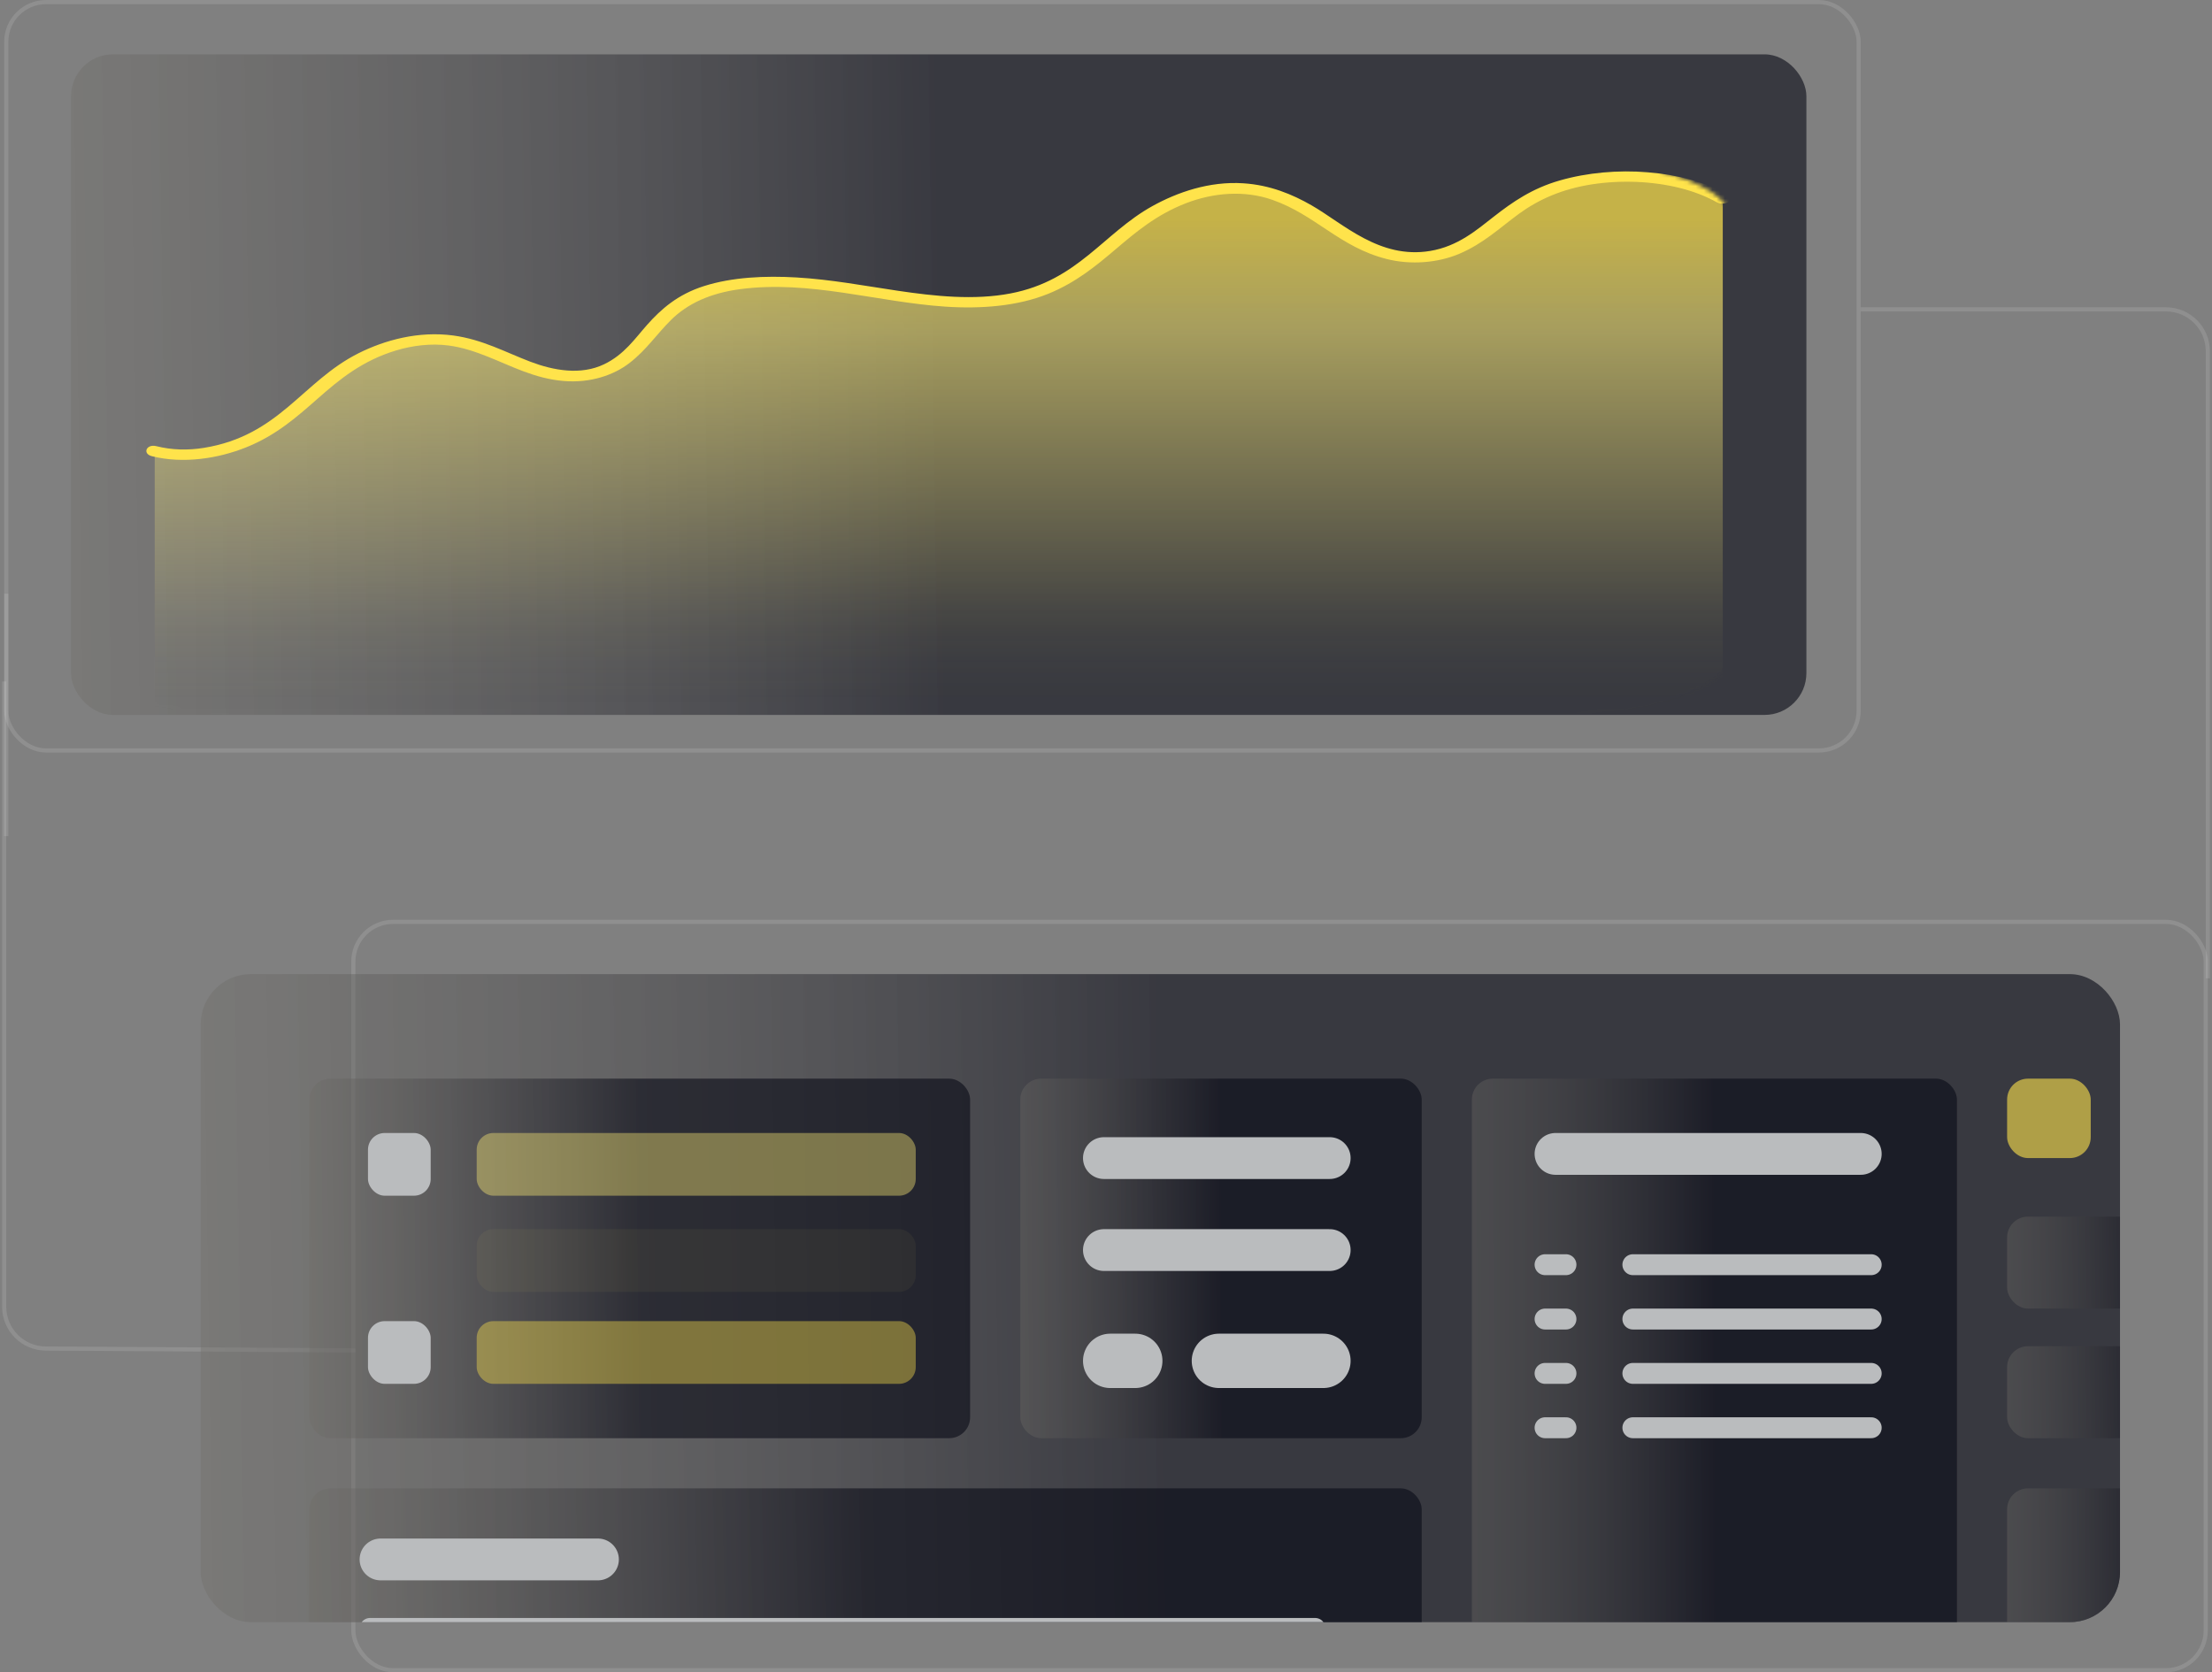 <svg width="529" height="400" viewBox="0 0 529 400" fill="none" xmlns="http://www.w3.org/2000/svg">
<rect x="0" y="0" width="529" height="400" fill="#808080" stroke="none"/>
<rect x="84.5" y="220.5" width="443" height="179" rx="9.5" stroke="white" stroke-opacity="0.12"/>
<rect x="1.5" y="0.5" width="443" height="179" rx="9.5" stroke="white" stroke-opacity="0.12"/>
<path d="M445 74H518C523.523 74 528 78.477 528 84V234" stroke="white" stroke-opacity="0.12"/>
<path d="M85 323L10.941 322.559C5.441 322.526 1 318.059 1 312.559L1 163" stroke="white" stroke-opacity="0.12"/>
<line x1="1.5" y1="142" x2="1.5" y2="200" stroke="white" stroke-opacity="0.12"/>
<g clip-path="url(#clip0_1283_11081)">
<rect x="48" y="233" width="459" height="160" rx="10" fill="url(#paint0_linear_1283_11081)" fill-opacity="0.6"/>
<rect x="480" y="356" width="72" height="62" rx="5" fill="url(#paint1_linear_1283_11081)" fill-opacity="0.6"/>
<rect x="480" y="322" width="72" height="22" rx="5" fill="url(#paint2_linear_1283_11081)" fill-opacity="0.6"/>
<rect x="480" y="291" width="72" height="22" rx="5" fill="url(#paint3_linear_1283_11081)" fill-opacity="0.6"/>
<rect opacity="0.6" x="480" y="258" width="20" height="19" rx="5" fill="#FFE34B"/>
<rect x="74" y="258" width="158" height="86" rx="5" fill="url(#paint4_linear_1283_11081)" fill-opacity="0.6"/>
<rect x="88" y="271" width="15" height="15" rx="4" fill="#BABCBE"/>
<rect x="88" y="316" width="15" height="15" rx="4" fill="#BABCBE"/>
<rect opacity="0.4" x="114" y="271" width="105" height="15" rx="4" fill="#FFEE76"/>
<rect opacity="0.4" x="114" y="294" width="105" height="15" rx="4" fill="#FFEE76" fill-opacity="0.12"/>
<rect opacity="0.4" x="114" y="316" width="105" height="15" rx="4" fill="#FFE34B"/>
<rect x="244" y="258" width="96" height="86" rx="5" fill="url(#paint5_linear_1283_11081)" fill-opacity="0.6"/>
<line x1="264" y1="277" x2="318" y2="277" stroke="#BABCBE" stroke-width="10" stroke-linecap="round"/>
<line x1="264" y1="299" x2="318" y2="299" stroke="#BABCBE" stroke-width="10" stroke-linecap="round"/>
<line x1="291.5" y1="325.5" x2="316.5" y2="325.5" stroke="#BABCBE" stroke-width="13" stroke-linecap="round"/>
<line x1="265.5" y1="325.5" x2="271.5" y2="325.5" stroke="#BABCBE" stroke-width="13" stroke-linecap="round"/>
<rect x="74" y="356" width="266" height="62" rx="5" fill="url(#paint6_linear_1283_11081)" fill-opacity="0.6"/>
<line x1="91" y1="373" x2="143" y2="373" stroke="#BABCBE" stroke-width="10" stroke-linecap="round"/>
<line x1="88.5" y1="389.5" x2="314.5" y2="389.5" stroke="#BABCBE" stroke-width="5" stroke-linecap="round"/>
<rect x="352" y="258" width="116" height="161" rx="5" fill="url(#paint7_linear_1283_11081)" fill-opacity="0.6"/>
<line x1="372" y1="276" x2="445" y2="276" stroke="#BABCBE" stroke-width="10" stroke-linecap="round"/>
<line x1="390.5" y1="302.5" x2="447.5" y2="302.5" stroke="#BABCBE" stroke-width="5" stroke-linecap="round"/>
<line x1="369.5" y1="302.5" x2="374.5" y2="302.5" stroke="#BABCBE" stroke-width="5" stroke-linecap="round"/>
<line x1="390.5" y1="328.5" x2="447.5" y2="328.5" stroke="#BABCBE" stroke-width="5" stroke-linecap="round"/>
<line x1="369.5" y1="328.5" x2="374.5" y2="328.5" stroke="#BABCBE" stroke-width="5" stroke-linecap="round"/>
<line x1="390.5" y1="315.5" x2="447.5" y2="315.5" stroke="#BABCBE" stroke-width="5" stroke-linecap="round"/>
<line x1="369.5" y1="315.5" x2="374.5" y2="315.5" stroke="#BABCBE" stroke-width="5" stroke-linecap="round"/>
<line x1="390.5" y1="341.5" x2="447.5" y2="341.5" stroke="#BABCBE" stroke-width="5" stroke-linecap="round"/>
<line x1="369.5" y1="341.5" x2="374.5" y2="341.5" stroke="#BABCBE" stroke-width="5" stroke-linecap="round"/>
</g>
<rect x="17" y="13" width="415" height="158" rx="10" fill="url(#paint8_linear_1283_11081)" fill-opacity="0.6"/>
<mask id="mask0_1283_11081" style="mask-type:luminance" maskUnits="userSpaceOnUse" x="17" y="38" width="397" height="133">
<path d="M370.904 38C394.705 38 414 44.51 414 52.539V156.461C414 164.491 394.707 171 370.904 171H60.096C36.295 171 17 164.491 17 156.461V52.539C17 44.51 36.295 38 60.096 38" fill="white"/>
</mask>
<g mask="url(#mask0_1283_11081)">
<g opacity="0.71">
<path d="M37 107.989C46.099 110.41 56.788 107.422 63.802 103.063C70.816 98.703 75.494 93.088 82.058 88.461C88.621 83.835 98.314 80.085 107.976 81.396C119.384 82.945 128.004 91.107 139.503 89.844C152.002 88.471 154.409 77.844 163.328 72.197C173.421 65.807 190.175 66.805 204.087 69.027C217.999 71.248 233.184 74.181 246.172 70.352C256.742 67.236 262.945 60.434 270.13 54.671C277.317 48.907 288.145 43.49 299.548 45.088C315.687 47.348 323.594 62.374 340.053 61.372C351.53 60.673 357.229 52.585 365.577 47.61C377.906 40.262 399.411 40.111 412 47.283V171H37V107.989Z" fill="url(#paint9_linear_1283_11081)"/>
</g>
<path d="M36.329 109.117C43.84 111.006 52.213 109.658 58.807 107.024C66.139 104.095 71.137 99.596 76.089 95.244C81.181 90.767 86.6 86.268 94.735 83.819C98.606 82.653 103.067 82.075 107.322 82.644C110.694 83.096 113.727 84.147 116.608 85.29C122.318 87.553 127.883 90.559 134.827 91.129C141.152 91.649 146.772 89.773 150.643 86.747C154.648 83.618 157.089 79.874 160.499 76.507C164.394 72.66 169.788 70.121 176.997 69.163C193.611 66.954 209.803 72.252 226.073 73.343C234.619 73.915 243.421 73.235 250.736 70.25C257.297 67.571 262.077 63.626 266.661 59.738C271.556 55.584 276.494 51.364 283.647 48.599C290.063 46.121 297.509 45.426 304.262 47.791C314.692 51.445 320.326 59.075 331.604 61.946C337.368 63.413 343.836 62.886 348.965 60.715C354.812 58.24 358.714 54.457 363.23 51.157C367.968 47.695 373.598 45.188 380.767 44.087C387.67 43.028 395.124 43.319 401.733 44.961C404.961 45.763 407.951 46.924 410.538 48.364C412.448 49.426 415.279 47.675 413.361 46.607C402.495 40.559 386.19 39.398 373.062 43.152C366.405 45.055 361.736 48.309 357.252 51.808C353.16 54.998 348.687 58.917 342.007 60.025C329.888 62.035 321.223 53.451 313.64 49.103C309.024 46.456 303.722 44.256 297.34 43.841C289.18 43.309 281.513 46.016 275.617 49.282C263.873 55.788 257.823 67.072 241.721 70.176C232.937 71.87 223.528 70.846 214.791 69.557C206.706 68.363 198.783 66.847 190.473 66.363C182.999 65.928 175.128 66.273 168.345 68.431C162.065 70.427 158.108 73.931 154.776 77.675C151.887 80.922 149.315 84.806 144.458 87.134C138.882 89.806 132.364 88.616 126.879 86.534C120.921 84.272 115.382 81.188 108.384 80.246C100.134 79.135 92.062 81.32 85.721 84.501C72.333 91.22 66.827 104.212 48.747 107.126C44.913 107.744 41.069 107.644 37.391 106.719C35.011 106.121 33.975 108.524 36.329 109.117Z" fill="#FFE34B"/>
</g>
<defs>
<linearGradient id="paint0_linear_1283_11081" x1="277.5" y1="286.271" x2="-229.886" y2="294.095" gradientUnits="userSpaceOnUse">
<stop stop-color="#090A16"/>
<stop offset="1" stop-color="#E8E2C9" stop-opacity="0.12"/>
</linearGradient>
<linearGradient id="paint1_linear_1283_11081" x1="516" y1="376.643" x2="436.394" y2="377.14" gradientUnits="userSpaceOnUse">
<stop stop-color="#090A16"/>
<stop offset="1" stop-color="#E8E2C9" stop-opacity="0.12"/>
</linearGradient>
<linearGradient id="paint2_linear_1283_11081" x1="516" y1="329.325" x2="436.416" y2="330.725" gradientUnits="userSpaceOnUse">
<stop stop-color="#090A16"/>
<stop offset="1" stop-color="#E8E2C9" stop-opacity="0.12"/>
</linearGradient>
<linearGradient id="paint3_linear_1283_11081" x1="516" y1="298.325" x2="436.416" y2="299.725" gradientUnits="userSpaceOnUse">
<stop stop-color="#090A16"/>
<stop offset="1" stop-color="#E8E2C9" stop-opacity="0.12"/>
</linearGradient>
<linearGradient id="paint4_linear_1283_11081" x1="153" y1="286.633" x2="-21.68" y2="288.358" gradientUnits="userSpaceOnUse">
<stop stop-color="#090A16"/>
<stop offset="1" stop-color="#E8E2C9" stop-opacity="0.12"/>
</linearGradient>
<linearGradient id="paint5_linear_1283_11081" x1="292" y1="286.633" x2="185.859" y2="287.27" gradientUnits="userSpaceOnUse">
<stop stop-color="#090A16"/>
<stop offset="1" stop-color="#E8E2C9" stop-opacity="0.12"/>
</linearGradient>
<linearGradient id="paint6_linear_1283_11081" x1="207" y1="376.643" x2="-86.954" y2="383.421" gradientUnits="userSpaceOnUse">
<stop stop-color="#090A16"/>
<stop offset="1" stop-color="#E8E2C9" stop-opacity="0.12"/>
</linearGradient>
<linearGradient id="paint7_linear_1283_11081" x1="410" y1="311.604" x2="281.743" y2="312.101" gradientUnits="userSpaceOnUse">
<stop stop-color="#090A16"/>
<stop offset="1" stop-color="#E8E2C9" stop-opacity="0.12"/>
</linearGradient>
<linearGradient id="paint8_linear_1283_11081" x1="224.5" y1="65.606" x2="-234.265" y2="72.082" gradientUnits="userSpaceOnUse">
<stop stop-color="#090A16"/>
<stop offset="1" stop-color="#E8E2C9" stop-opacity="0.12"/>
</linearGradient>
<linearGradient id="paint9_linear_1283_11081" x1="224.501" y1="174.305" x2="224.501" y2="52.648" gradientUnits="userSpaceOnUse">
<stop offset="0.003" stop-color="#121A24" stop-opacity="0"/>
<stop offset="0.243" stop-color="#FFEE76" stop-opacity="0.12"/>
<stop offset="0.782" stop-color="#FFEE76" stop-opacity="0.78"/>
<stop offset="1" stop-color="#FFE34B"/>
</linearGradient>
<clipPath id="clip0_1283_11081">
<rect x="48" y="233" width="459" height="155" rx="12" fill="white"/>
</clipPath>
</defs>
</svg>

